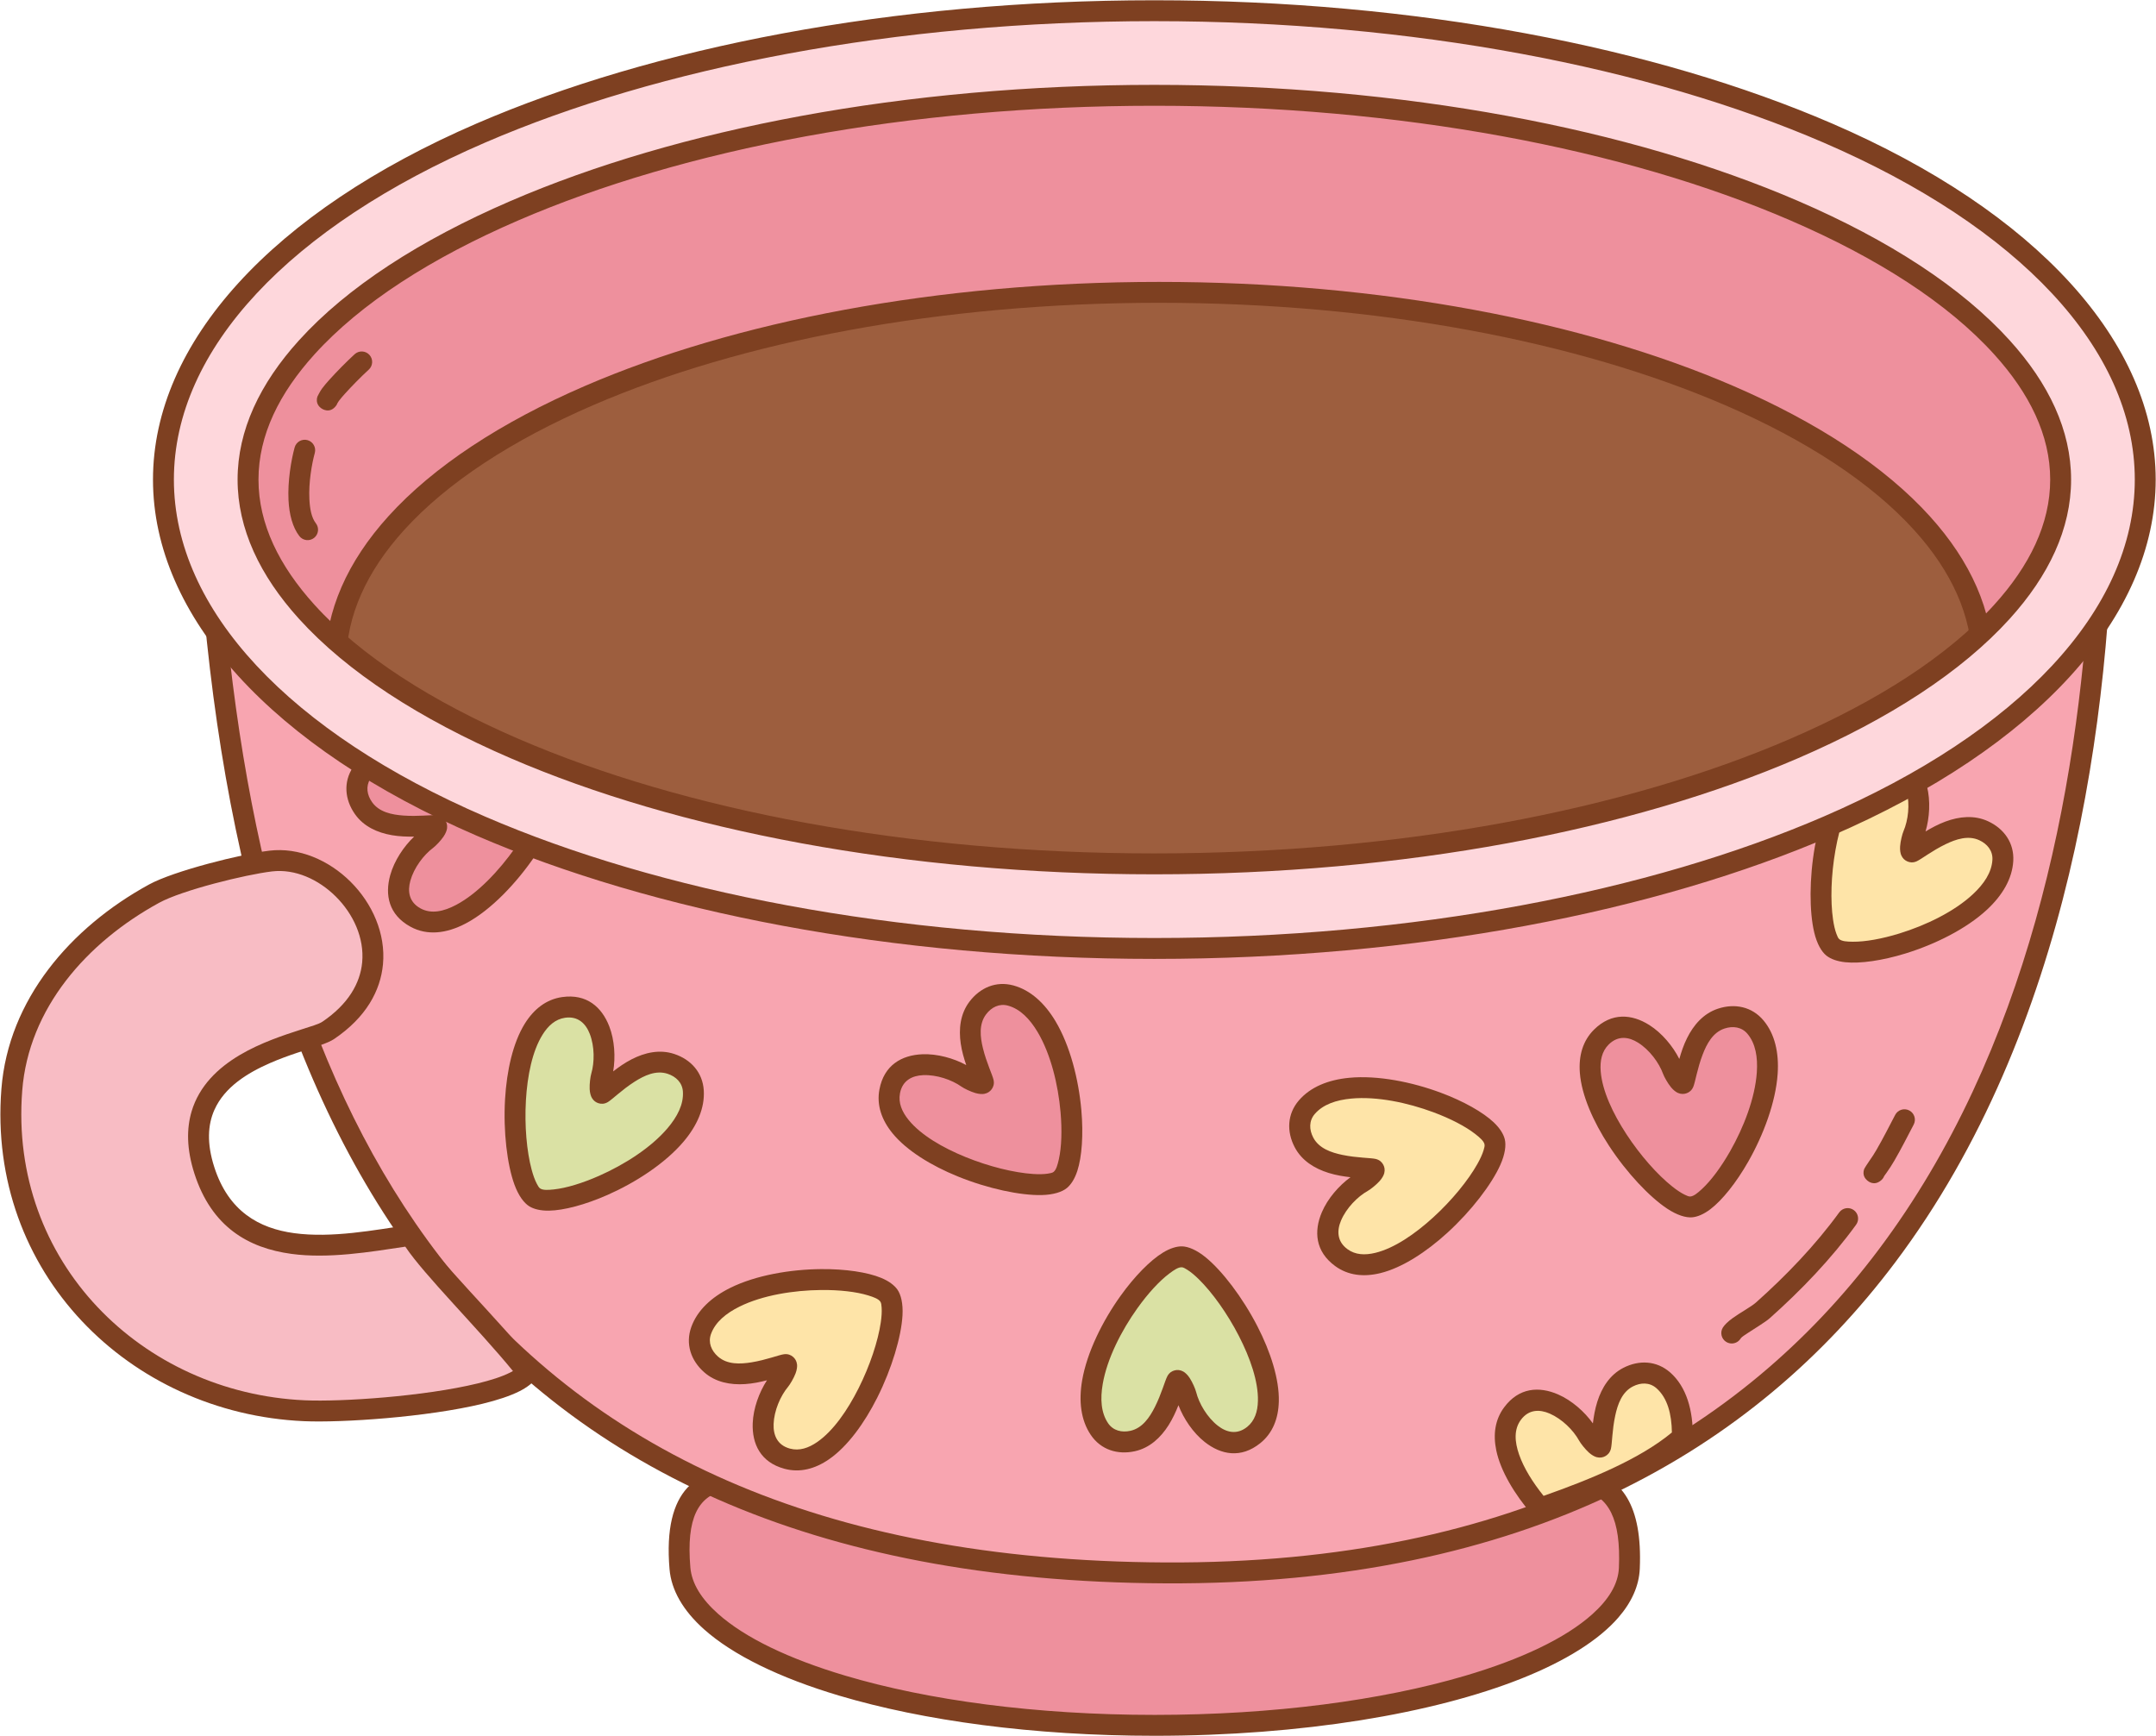<?xml version="1.0" encoding="UTF-8" standalone="no"?><!DOCTYPE svg PUBLIC "-//W3C//DTD SVG 1.1//EN" "http://www.w3.org/Graphics/SVG/1.1/DTD/svg11.dtd"><svg width="100%" height="100%" viewBox="0 0 3439 2769" version="1.1" xmlns="http://www.w3.org/2000/svg" xmlns:xlink="http://www.w3.org/1999/xlink" xml:space="preserve" xmlns:serif="http://www.serif.com/" style="fill-rule:evenodd;clip-rule:evenodd;stroke-linejoin:round;stroke-miterlimit:2;"><g id="Cup-Hearts"><path d="M1841.75,2479.76c417.903,0 770.502,-290.831 757.187,21.764c-5.885,138.156 -339.284,250.549 -757.187,250.549c-417.903,-0 -745.552,-112.758 -757.187,-250.549c-26.232,-310.668 339.284,-21.764 757.187,-21.764Z" style="fill:#ee909d;"/><path d="M1841.75,2463.1c-177.141,0 -344.743,-52.598 -476.569,-88.457c-89.785,-24.423 -163.808,-40.67 -214.221,-30.537c-22.495,4.521 -40.812,13.988 -54.727,29.191c-22.371,24.444 -33.71,65.293 -28.277,129.636c2.829,33.502 21.569,66.088 55.04,95.963c45.885,40.956 120.388,77.528 215.994,105.949c133.4,39.657 308.406,63.901 502.76,63.901c235.749,0 444.856,-35.604 584.682,-91.157c70.404,-27.971 123.567,-61.277 154.877,-97.32c21.517,-24.769 33.13,-51.061 34.279,-78.029c4.345,-101.991 -29.07,-145.494 -85.372,-158.265c-50.535,-11.462 -124.261,4.676 -213.917,29.498c-130.442,36.115 -296.492,89.627 -474.549,89.627Zm0,33.334c181.362,-0 350.58,-54.051 483.443,-90.836c82.947,-22.965 150.897,-39.719 197.65,-29.115c43.15,9.787 62.772,46.172 59.442,124.338c-1.113,26.139 -16.498,50.779 -42.425,74.017c-42.828,38.386 -113.526,71.897 -203.826,98.462c-131.513,38.69 -304.066,62.113 -494.284,62.113c-190.673,0 -362.388,-23.613 -493.262,-62.519c-89.837,-26.707 -160.18,-60.382 -203.296,-98.866c-26.025,-23.23 -41.821,-47.851 -44.021,-73.9c-6.64,-78.641 12.153,-114.457 56.357,-123.342c46.866,-9.42 115.438,7.318 198.904,30.022c134.224,36.51 304.956,89.626 485.318,89.626Z" style="fill:#7e4021;"/><ellipse cx="1841.27" cy="764.985" rx="1513.1" ry="680.425" style="fill:#ee909d;"/><path d="M1841.27,67.894c-408.875,-0 -780.296,72.791 -1053.95,190.898c-154.721,66.776 -278.355,148.159 -360.497,238.909c-74.638,82.459 -115.314,172.826 -115.314,267.284c-0,94.458 40.676,184.825 115.314,267.284c82.142,90.75 205.776,172.133 360.497,238.909c273.658,118.107 645.079,190.898 1053.95,190.898c408.876,0 780.297,-72.791 1053.95,-190.898c154.721,-66.776 278.355,-148.159 360.497,-238.909c74.638,-82.459 115.314,-172.826 115.314,-267.284c0,-94.458 -40.676,-184.825 -115.314,-267.284c-82.142,-90.75 -205.776,-172.133 -360.497,-238.909c-273.658,-118.107 -645.079,-190.898 -1053.95,-190.898Zm0,33.333c403.729,0 770.533,71.549 1040.75,188.17c149.663,64.593 269.536,142.89 348.993,230.673c68.496,75.674 106.694,158.23 106.694,244.915c-0,86.685 -38.198,169.241 -106.694,244.915c-79.457,87.783 -199.33,166.08 -348.993,230.673c-270.213,116.621 -637.017,188.17 -1040.75,188.17c-403.728,0 -770.533,-71.549 -1040.75,-188.17c-149.663,-64.593 -269.536,-142.89 -348.993,-230.673c-68.496,-75.674 -106.694,-158.23 -106.694,-244.915c0,-86.685 38.198,-169.241 106.694,-244.915c79.457,-87.783 199.33,-166.08 348.993,-230.673c270.212,-116.621 637.017,-188.17 1040.75,-188.17Z" style="fill:#7e4021;"/><ellipse cx="1848.89" cy="1056.92" rx="1313.32" ry="590.587" style="fill:#9d5e3e;"/><path d="M1848.89,449.664c-355.23,0 -677.917,63.263 -915.671,165.874c-134.627,58.104 -242.186,128.945 -313.66,207.909c-65.188,72.02 -100.658,150.972 -100.658,233.471c0,82.499 35.47,161.451 100.658,233.471c71.474,78.964 179.033,149.805 313.66,207.909c237.754,102.611 560.441,165.874 915.671,165.874c355.231,-0 677.918,-63.263 915.671,-165.874c134.627,-58.104 242.186,-128.945 313.66,-207.909c65.189,-72.02 100.658,-150.972 100.658,-233.471c0,-82.499 -35.469,-161.451 -100.658,-233.471c-71.474,-78.964 -179.033,-149.805 -313.66,-207.909c-237.753,-102.611 -560.44,-165.874 -915.671,-165.874Zm0,33.333c350.084,0 668.154,62.021 902.463,163.146c129.568,55.92 233.366,123.676 302.155,199.673c59.047,65.235 92.038,136.375 92.038,211.102c-0,74.727 -32.991,145.867 -92.038,211.102c-68.789,75.997 -172.587,143.753 -302.155,199.673c-234.309,101.125 -552.379,163.145 -902.463,163.145c-350.083,0 -668.154,-62.02 -902.462,-163.145c-129.569,-55.92 -233.367,-123.676 -302.156,-199.673c-59.047,-65.235 -92.037,-136.375 -92.037,-211.102c-0,-74.727 32.99,-145.867 92.037,-211.102c68.789,-75.997 172.587,-143.753 302.156,-199.673c234.308,-101.125 552.379,-163.146 902.462,-163.146Z" style="fill:#7e4021;"/><path d="M1858.57,2508.93c1277.72,6.361 1492.87,-1067.77 1495.8,-1743.94c0,375.537 -677.997,680.425 -1513.1,680.425c-835.102,-0 -1513.1,-304.888 -1513.1,-680.425c41.562,1021.36 415.351,1738.39 1530.4,1743.94Z" style="fill:#f8a5b0;"/><path d="M3337.67,769.113l0.03,-4.2c0.04,-9.191 7.512,-16.614 16.702,-16.595c9.191,0.02 16.631,7.476 16.631,16.667l-0,0.072l-0,0l-0.007,0.965l-0.023,3.388l-0.002,0.088c-2.137,377.015 -70.493,875.03 -347.95,1244.05c-225.207,299.526 -587.737,514.922 -1164.56,512.05l-0,0c-566.498,-2.82 -943.5,-188.009 -1184.12,-501.747c-233.287,-304.173 -338.2,-730.223 -361.64,-1230.62c-0.816,-9.369 -1.223,-18.783 -1.223,-28.238c-0,-9.073 7.257,-16.479 16.328,-16.663c9.07,-0.185 16.622,6.92 16.991,15.985c0.362,8.879 0.748,17.734 1.166,26.64c6.815,77.215 43.916,150.869 105.542,218.953c79.457,87.783 199.33,166.08 348.993,230.673c270.212,116.621 637.017,188.17 1040.75,188.17c403.729,0 770.533,-71.549 1040.75,-188.17c149.663,-64.593 269.536,-142.89 348.993,-230.673c67.407,-74.471 105.471,-155.606 106.664,-240.787Zm-4.439,151.482c-18.55,345.884 -99.613,757.431 -336.822,1072.92c-219.916,292.488 -574.483,501.553 -1137.76,498.749l-0,0c-553.596,-2.756 -922.696,-182.107 -1157.84,-488.7c-207.626,-270.715 -310.967,-639.766 -345.927,-1072.09c18.447,34.678 42.558,68.351 71.928,100.798c82.142,90.75 205.776,172.133 360.497,238.909c273.658,118.107 645.079,190.898 1053.95,190.898c408.876,0 780.297,-72.791 1053.95,-190.898c154.721,-66.776 278.355,-148.159 360.497,-238.909c32.437,-35.836 58.46,-73.167 77.512,-111.674Z" style="fill:#7e4021;"/><path d="M2923.68,1511.27c-39.019,-30.761 -20.921,-293.054 81.082,-295.632c60.676,-1.534 64.225,76.102 46.793,116.745c-2.722,6.345 -7.327,29.021 -1.018,26.216c14.296,-6.357 68.803,-54.238 113.582,-33.517c19.301,8.93 31.777,25.834 30.589,47.257c-5.605,101.138 -231.566,170.041 -271.028,138.931Z" style="fill:#fee4a8;"/><path d="M3071.4,1326.26c6.462,-21.9 8.158,-49.148 2.179,-72.236c-8.219,-31.733 -29.621,-56.041 -69.243,-55.039c-25.266,0.638 -46.719,13.523 -63.937,35.027c-22.327,27.885 -37.512,71.163 -45.476,115.964c-9.129,51.355 -8.907,104.528 -1.072,137.358c4.315,18.079 11.595,30.796 19.506,37.032c6.673,5.261 16.918,9.12 30.168,10.487c23.556,2.429 58.748,-2.544 95.891,-13.983c46.84,-14.426 96.81,-39.011 130.147,-70.005c24.575,-22.848 40.215,-49.333 41.781,-77.596c1.582,-28.545 -14.513,-51.406 -40.231,-63.305c-22.06,-10.208 -46.048,-7.632 -68.006,0.516c-11.513,4.273 -22.364,10.139 -31.707,15.78Zm-137.406,171.929c-2.039,-1.607 -3.27,-4.727 -4.698,-8.497c-2.372,-6.263 -4.161,-14.123 -5.471,-23.126c-4.323,-29.692 -3.181,-70.827 3.917,-110.756c6.913,-38.887 19.297,-76.76 38.677,-100.964c10.59,-13.225 23.221,-22.146 38.759,-22.539c21.058,-0.532 31.764,13.209 36.132,30.074c5.381,20.778 2.376,46.062 -5.078,63.44c-1.966,4.584 -4.813,15.747 -5.404,24.071c-0.433,6.1 0.513,11.228 1.813,14.254c2.204,5.13 5.779,8.153 9.597,9.834c4.05,1.783 9.059,2.526 15.066,-0.144c7.221,-3.211 24.625,-16.862 45.852,-27.141c16.66,-8.068 36.206,-14.694 53.96,-6.48c12.887,5.963 21.739,16.905 20.946,31.21c-1.124,20.286 -13.557,38.629 -31.196,55.028c-29.981,27.874 -75.135,49.586 -117.261,62.56c-27.77,8.553 -54.233,13.317 -74.173,13.128c-9.527,-0.09 -17.201,-0.611 -21.438,-3.952Z" style="fill:#7e4021;"/><path d="M2384.04,1821.07c12.195,48.167 -161.976,245.116 -244.428,185.007c-49.046,-35.755 -4.554,-99.477 34.033,-121.081c6.025,-3.373 23.493,-18.547 16.781,-20.167c-15.209,-3.67 -87.603,1.082 -110.485,-42.632c-9.862,-18.842 -9.454,-39.847 4.541,-56.11c66.071,-76.779 287.224,6.27 299.558,54.983Z" style="fill:#fee4a8;"/><path d="M2154.17,1877.77c-18.469,13.427 -36.416,34 -45.743,55.95c-12.82,30.169 -10.661,62.484 21.367,85.833c20.423,14.889 45.284,17.744 72.039,11.185c34.695,-8.506 73.106,-33.57 106.72,-64.241c38.53,-35.158 70.754,-77.455 84.545,-108.261c7.595,-16.964 9.571,-31.483 7.099,-41.249c-2.086,-8.237 -7.858,-17.54 -17.532,-26.697c-17.197,-16.28 -48.132,-33.78 -84.554,-47.341c-45.93,-17.103 -100.532,-28.057 -145.851,-23.794c-33.408,3.142 -61.947,14.613 -80.411,36.069c-18.648,21.669 -19.815,49.604 -6.674,74.709c11.273,21.537 31.862,34.11 54.239,41.029c11.732,3.627 23.91,5.588 34.756,6.808Zm213.713,-52.601c0.637,2.517 -0.288,5.741 -1.453,9.6c-1.935,6.411 -5.307,13.734 -9.753,21.671c-14.664,26.177 -40.635,58.098 -70.592,85.433c-29.177,26.623 -62.074,49.107 -92.189,56.49c-16.454,4.034 -31.905,3.411 -44.466,-5.746c-17.021,-12.409 -17.138,-29.827 -10.325,-45.861c8.394,-19.755 26.183,-37.972 42.682,-47.21c4.352,-2.436 13.412,-9.553 18.953,-15.793c4.06,-4.573 6.435,-9.216 7.248,-12.406c1.378,-5.411 0.385,-9.986 -1.619,-13.646c-2.125,-3.882 -5.643,-7.523 -12.033,-9.066c-7.682,-1.853 -29.801,-1.634 -52.895,-6.418c-18.125,-3.754 -37.662,-10.41 -46.733,-27.741c-6.585,-12.581 -6.937,-26.651 2.407,-37.51c13.253,-15.4 34.288,-22.369 58.267,-24.625c40.757,-3.833 89.79,6.465 131.098,21.846c27.23,10.139 51.117,22.486 66.812,34.786c7.5,5.876 13.267,10.965 14.591,16.196Z" style="fill:#7e4021;"/><path d="M1417.82,2066.62c28.599,40.631 -63.712,286.808 -162.197,260.125c-58.584,-15.873 -39.794,-91.285 -11.472,-125.25c4.421,-5.302 15.315,-25.716 8.468,-24.831c-15.516,2.006 -81.435,32.31 -118.424,-0.345c-15.943,-14.075 -23.067,-33.839 -15.806,-54.029c34.279,-95.317 270.507,-96.761 299.431,-55.67Z" style="fill:#fee4a8;"/><path d="M1223.38,2201.69c-12.452,19.14 -21.865,44.766 -22.734,68.6c-1.195,32.758 12.367,62.169 50.622,72.534c24.395,6.61 48.635,0.394 71.281,-15.291c29.366,-20.34 56.287,-57.473 76.724,-98.129c23.427,-46.603 38.413,-97.621 40.287,-131.321c1.033,-18.558 -2.309,-32.825 -8.107,-41.063c-4.891,-6.948 -13.606,-13.575 -25.913,-18.671c-21.878,-9.061 -57.024,-14.354 -95.887,-14.009c-49.009,0.437 -103.921,9.713 -144.726,29.886c-30.08,14.871 -52.638,35.781 -62.217,62.417c-9.675,26.902 -0.785,53.41 20.458,72.163c18.223,16.088 41.946,20.476 65.317,18.943c12.254,-0.804 24.329,-3.323 34.895,-6.059Zm180.815,-125.483c1.494,2.123 1.782,5.464 2.073,9.486c0.483,6.679 -0.05,14.723 -1.367,23.724c-4.344,29.689 -17.196,68.782 -35.41,105.016c-17.739,35.289 -40.432,68.043 -65.922,85.698c-13.927,9.646 -28.581,14.585 -43.584,10.52c-20.331,-5.509 -26.663,-21.736 -26.028,-39.146c0.782,-21.45 10.888,-44.82 22.998,-59.343c3.194,-3.83 9.114,-13.714 12.059,-21.522c2.158,-5.722 2.718,-10.906 2.337,-14.177c-0.646,-5.546 -3.208,-9.464 -6.387,-12.167c-3.371,-2.866 -7.959,-5.01 -14.478,-4.168c-7.837,1.013 -28.418,9.12 -51.696,12.903c-18.271,2.97 -38.896,3.733 -53.561,-9.213c-10.645,-9.398 -16.001,-22.414 -11.153,-35.895c6.876,-19.118 24.033,-33.142 45.624,-43.816c36.697,-18.142 86.173,-26.042 130.25,-26.434c29.056,-0.259 55.777,2.739 74.831,8.619c9.104,2.81 16.308,5.503 19.414,9.915Z" style="fill:#7e4021;"/><path d="M1691.25,1882.09c-38.248,31.714 -290.939,-40.896 -272.105,-141.179c11.203,-59.652 87.862,-46.869 123.955,-21.313c5.635,3.989 26.844,13.24 25.421,6.483c-3.223,-15.309 -38.631,-78.633 -8.995,-118.082c12.774,-17.004 31.915,-25.664 52.614,-20.017c97.724,26.655 117.793,262.034 79.11,294.108Z" style="fill:#ee909d;"/><path d="M1541.26,1698.9c-20.063,-10.903 -46.352,-18.266 -70.18,-17.253c-32.751,1.393 -61,17.232 -68.316,56.185c-4.665,24.84 3.443,48.515 20.865,69.853c22.592,27.671 61.732,51.579 103.874,68.747c48.305,19.678 100.346,30.594 134.089,29.805c18.582,-0.434 32.541,-4.89 40.296,-11.32c6.54,-5.424 12.459,-14.634 16.57,-27.305c7.307,-22.525 9.812,-57.978 6.402,-96.693c-4.3,-48.822 -17.878,-102.832 -41.205,-141.918c-17.197,-28.814 -39.821,-49.653 -67.13,-57.102c-27.581,-7.523 -53.305,3.43 -70.325,26.086c-14.6,19.435 -17.103,43.43 -13.733,66.607c1.768,12.153 5.232,23.992 8.793,34.308Zm139.351,170.357c-1.998,1.657 -5.307,2.207 -9.293,2.814c-6.62,1.008 -14.681,1.112 -23.758,0.509c-29.94,-1.99 -69.924,-11.718 -107.481,-27.018c-36.579,-14.901 -71.02,-34.94 -90.63,-58.958c-10.715,-13.124 -16.794,-27.343 -13.925,-42.619c3.889,-20.703 19.566,-28.295 36.972,-29.035c21.445,-0.912 45.539,7.32 60.972,18.247c4.07,2.882 14.39,8.004 22.406,10.324c5.874,1.701 11.086,1.849 14.317,1.212c5.477,-1.081 9.182,-3.944 11.625,-7.327c2.591,-3.586 4.367,-8.329 3.013,-14.761c-1.628,-7.733 -11.332,-27.61 -16.94,-50.518c-4.4,-17.98 -6.788,-38.481 4.962,-54.121c8.529,-11.353 21.081,-17.718 34.903,-13.948c19.601,5.346 34.934,21.344 47.277,42.026c20.98,35.152 32.757,83.851 36.624,127.76c2.55,28.945 1.668,55.819 -2.691,75.277c-2.083,9.297 -4.199,16.692 -8.353,20.136Z" style="fill:#7e4021;"/><path d="M1885.08,2004.73c49.681,0.819 194.256,220.415 114.684,284.289c-47.332,37.994 -97.209,-21.607 -107.976,-64.5c-1.68,-6.697 -11.761,-27.524 -15.079,-21.469c-7.518,13.721 -21.854,84.841 -70.03,95.5c-20.764,4.594 -40.932,-1.29 -52.972,-19.049c-56.839,-83.844 81.13,-275.599 131.373,-274.771Z" style="fill:#dae1a4;"/><path d="M1879.71,2241.43c8.134,21.336 23.299,44.037 42.048,58.777c25.77,20.26 57.526,26.623 88.434,1.812c19.71,-15.821 28.964,-39.072 29.627,-66.611c0.859,-35.713 -13.294,-79.339 -34.112,-119.801c-23.864,-46.381 -56.267,-88.541 -82.397,-109.905c-14.39,-11.765 -27.887,-17.468 -37.96,-17.634c-8.495,-0.14 -18.984,3 -30.351,9.944c-20.209,12.344 -45.187,37.629 -67.798,69.239c-28.513,39.864 -53.359,89.704 -61.09,134.561c-5.7,33.068 -2.088,63.614 13.796,87.044c16.042,23.663 42.7,32.092 70.368,25.97c23.734,-5.251 41.252,-21.838 53.779,-41.628c6.568,-10.376 11.644,-21.619 15.656,-31.768Zm5.091,-220.033c2.596,0.043 5.466,1.779 8.887,3.912c5.682,3.544 11.869,8.712 18.367,15.078c21.435,20.998 45.458,54.409 64.012,90.47c18.07,35.121 31.174,72.751 30.428,103.749c-0.407,16.937 -5.047,31.688 -17.169,41.419c-16.427,13.186 -33.27,8.745 -46.966,-2.023c-16.874,-13.265 -29.808,-35.197 -34.411,-53.538c-1.215,-4.837 -5.715,-15.442 -10.29,-22.421c-3.353,-5.115 -7.214,-8.62 -10.081,-10.239c-4.862,-2.745 -9.538,-2.982 -13.594,-2.005c-4.302,1.036 -8.737,3.481 -11.896,9.245c-3.798,6.931 -9.368,28.338 -20.021,49.378c-8.362,16.515 -19.894,33.632 -38.993,37.858c-13.865,3.067 -27.538,-0.271 -35.576,-12.129c-11.401,-16.817 -12.629,-38.942 -8.538,-62.677c6.953,-40.342 29.709,-84.979 55.353,-120.83c16.905,-23.634 35.066,-43.462 51.041,-55.397c7.632,-5.702 14.052,-9.939 19.447,-9.85Z" style="fill:#7e4021;"/><path d="M853.085,1910.04c-42.359,-25.972 -55.155,-288.576 45.842,-303.103c60.077,-8.641 72.709,68.043 60.165,110.451c-1.959,6.62 -3.872,29.68 2.064,26.154c13.451,-7.99 61.966,-61.934 108.867,-46.61c20.215,6.605 34.587,21.928 35.921,43.342c6.297,101.098 -210.02,196.032 -252.859,169.766Z" style="fill:#dae1a4;"/><path d="M978.086,1708.97c3.848,-22.507 2.336,-49.766 -6.311,-71.993c-11.884,-30.55 -35.99,-52.179 -75.221,-46.536c-25.016,3.598 -44.809,18.91 -59.386,42.285c-18.902,30.312 -28.905,75.072 -31.559,120.499c-3.041,52.071 3.416,104.851 15.049,136.535c6.406,17.448 15.127,29.223 23.715,34.488c7.244,4.442 17.871,7.072 31.19,6.875c23.678,-0.35 58.044,-9.417 93.589,-25.135c44.824,-19.821 91.565,-50.098 121.036,-84.788c21.725,-25.573 34.15,-53.71 32.39,-81.962c-1.777,-28.533 -20.444,-49.348 -47.379,-58.149c-23.106,-7.549 -46.625,-2.177 -67.476,8.491c-10.933,5.594 -21.021,12.692 -29.637,19.39Zm-116.289,186.861c-2.214,-1.357 -3.802,-4.311 -5.662,-7.888c-3.091,-5.941 -5.789,-13.537 -8.147,-22.324c-7.776,-28.98 -11.467,-69.965 -9.102,-110.45c2.303,-39.43 10.159,-78.495 26.566,-104.805c8.965,-14.376 20.462,-24.717 35.848,-26.93c20.85,-2.999 33.094,9.391 39.41,25.628c7.781,20.003 7.763,45.465 2.399,63.598c-1.414,4.783 -2.933,16.203 -2.543,24.539c0.286,6.108 1.826,11.09 3.472,13.942c2.791,4.836 6.696,7.419 10.685,8.64c4.231,1.296 9.293,1.447 14.944,-1.91c6.795,-4.036 22.478,-19.635 42.352,-32.332c15.599,-9.967 34.233,-18.84 52.827,-12.765c13.498,4.41 23.573,14.238 24.463,28.537c1.264,20.278 -8.932,39.952 -24.525,58.308c-26.505,31.199 -68.8,58.057 -109.113,75.884c-26.575,11.751 -52.296,19.587 -72.121,21.738c-9.472,1.028 -17.153,1.411 -21.753,-1.41Z" style="fill:#7e4021;"/><path d="M2683.47,2292.6c-55.36,48.904 -146.928,85.342 -226.746,112.986c-43.829,-51.257 -73.138,-111.706 -44.135,-150.793c36.167,-48.743 99.511,-3.716 120.79,35.052c3.322,6.053 18.348,23.648 20.025,16.95c3.798,-15.177 -0.345,-87.609 43.561,-110.121c18.924,-9.704 39.925,-9.119 56.07,5.013c22.693,19.863 31.103,53.355 30.435,90.913Z" style="fill:#fee4a8;"/><path d="M2540.78,2270.43c-13.272,-18.58 -33.692,-36.701 -55.563,-46.212c-30.061,-13.073 -62.393,-11.186 -86.01,20.643c-14.422,19.437 -17.842,43.016 -12.551,68.519c6.866,33.097 29.121,69.96 57.403,103.037c4.455,5.209 11.645,7.16 18.122,4.917c81.85,-28.347 175.558,-66.095 232.326,-116.245c3.504,-3.095 5.546,-7.519 5.63,-12.194c0.766,-43.037 -10.118,-80.989 -36.122,-103.75c-21.512,-18.83 -49.436,-20.232 -74.651,-7.303c-21.63,11.091 -34.377,31.573 -41.484,53.891c-3.726,11.701 -5.789,23.862 -7.1,34.697Zm126.041,14.49c-51.783,43.054 -132.222,75.633 -204.661,101.117c-17.263,-21.456 -31.524,-44.18 -39.07,-65.885c-7.174,-20.634 -8.446,-40.156 2.886,-55.428c12.552,-16.917 29.971,-16.886 45.947,-9.938c19.683,8.56 37.75,26.501 46.849,43.078c2.399,4.372 9.439,13.491 15.633,19.084c4.538,4.099 9.161,6.513 12.344,7.352c5.399,1.424 9.983,0.47 13.659,-1.503c3.899,-2.092 7.571,-5.58 9.167,-11.956c1.918,-7.667 1.886,-29.786 6.863,-52.839c3.907,-18.094 10.728,-37.573 28.135,-46.499c12.635,-6.478 26.708,-6.712 37.488,2.724c17.888,15.657 24.321,41.574 24.76,70.693l0,0Z" style="fill:#7e4021;"/><path d="M2697.72,1925.13c-49.5,4.306 -215.937,-199.221 -143.373,-270.955c43.165,-42.671 98.919,11.472 114.049,53.027c2.362,6.488 14.535,26.166 17.211,19.801c6.064,-14.423 12.994,-86.641 59.815,-102.209c20.18,-6.71 40.847,-2.936 54.653,13.488c65.178,77.539 -52.294,282.493 -102.355,286.848Z" style="fill:#ee909d;"/><path d="M2678.66,1689.14c-10.289,-20.385 -27.713,-41.402 -47.882,-54.131c-27.72,-17.496 -59.963,-20.552 -88.15,7.312c-17.974,17.768 -24.782,41.849 -22.603,69.31c2.826,35.61 21.399,77.546 46.278,115.647c28.516,43.674 65.092,82.27 93.285,100.827c15.525,10.22 29.539,14.501 39.575,13.628c8.464,-0.737 18.573,-4.941 29.165,-13.019c18.829,-14.361 41.068,-42.085 60.3,-75.858c24.253,-42.59 43.83,-94.726 46.897,-140.141c2.261,-33.479 -4.48,-63.49 -22.694,-85.158c-18.395,-21.884 -45.78,-27.52 -72.669,-18.579c-23.067,7.669 -38.783,25.973 -49.203,46.949c-5.464,10.998 -9.354,22.703 -12.299,33.213Zm17.614,219.385c-2.587,0.225 -5.62,-1.206 -9.243,-2.975c-6.017,-2.939 -12.703,-7.443 -19.824,-13.105c-23.484,-18.677 -50.822,-49.434 -72.994,-83.391c-21.594,-33.071 -38.506,-69.151 -40.959,-100.06c-1.34,-16.889 1.754,-32.04 12.809,-42.968c14.98,-14.809 32.191,-12.127 46.924,-2.829c18.151,11.456 33.277,31.938 39.746,49.707c1.706,4.686 7.276,14.771 12.546,21.241c3.862,4.742 8.063,7.831 11.082,9.146c5.119,2.228 9.795,1.983 13.729,0.593c4.172,-1.475 8.332,-4.363 10.879,-10.422c3.063,-7.285 6.397,-29.152 14.826,-51.179c6.615,-17.288 16.321,-35.503 34.883,-41.675c13.475,-4.48 27.419,-2.569 36.637,8.398c13.073,15.552 16.575,37.433 14.953,61.463c-2.759,40.845 -20.794,87.589 -42.606,125.892c-14.379,25.25 -30.4,46.844 -45.06,60.362c-7.004,6.459 -12.953,11.334 -18.328,11.802Z" style="fill:#7e4021;"/><path d="M577.019,1232.76c17.769,-23.665 71.993,8.016 156.917,48.715c58.304,27.942 106.727,52.221 106.374,73.398c-46.873,69.161 -122.937,138.56 -177.55,108.718c-53.263,-29.103 -17.397,-98.05 18.069,-124.469c5.537,-4.124 20.893,-21.432 14.028,-22.169c-15.556,-1.671 -86.726,12.416 -115.075,-27.968c-12.219,-17.406 -14.534,-38.287 -2.763,-56.225Z" style="fill:#ee909d;"/><path d="M660.58,1334.47c-16.574,15.706 -31.707,38.429 -38.113,61.402c-8.805,31.576 -2.48,63.339 32.301,82.344c26.567,14.516 57.395,11.014 88.368,-5.348c40.295,-21.285 81.307,-64.876 110.97,-108.646c1.818,-2.681 2.814,-5.833 2.868,-9.072c0.169,-10.106 -5.131,-21.507 -17.258,-32.525c-18.576,-16.878 -55.956,-35.755 -98.577,-56.181c-61.578,-29.511 -107.804,-53.906 -136.173,-57.803c-19.116,-2.625 -32.593,2.548 -41.275,14.11c-0.211,0.282 -0.413,0.57 -0.606,0.864c-15.685,23.902 -13.225,51.752 3.056,74.945c13.966,19.895 36.01,29.697 59.094,33.66c12.104,2.078 24.433,2.445 35.345,2.25Zm161.29,17.76c-26.073,36.961 -60.251,73.176 -94.304,91.165c-19.972,10.55 -39.683,14.93 -56.814,5.57c-18.485,-10.101 -20.856,-27.358 -16.177,-44.139c5.766,-20.675 21.046,-41.043 36.21,-52.339c4,-2.979 12.062,-11.209 16.748,-18.114c3.434,-5.06 5.188,-9.971 5.58,-13.24c0.666,-5.544 -0.91,-9.952 -3.371,-13.322c-2.61,-3.573 -6.57,-6.729 -13.106,-7.431c-7.857,-0.843 -29.761,2.238 -53.28,0.485c-18.46,-1.376 -38.694,-5.446 -49.933,-21.457c-8.023,-11.43 -10.256,-25.068 -2.851,-36.909l0.005,-0.008c1.213,-1.295 3.152,-1.196 5.344,-1.181c4.306,0.029 9.284,1.046 14.955,2.673c27.016,7.75 65.994,28.624 115.857,52.521c33.881,16.237 64.38,31.079 83.233,44.88c4.193,3.069 7.734,6.029 10.425,8.963c0.497,0.541 1.012,1.215 1.479,1.883Z" style="fill:#7e4021;"/><path d="M431.811,1373.45c-43.483,5.183 -147.754,31.058 -186.024,51.995c-120.761,66.066 -216.183,176.086 -226.926,312.688c-22.244,282.845 197.16,500.05 466.588,512.129c84.903,3.807 322.563,-16.092 355.907,-61.135c-58.729,-74.68 -163.279,-175.439 -186.401,-218.689c-113.148,16.497 -278.792,52.983 -329.073,-103.866c-56.655,-176.736 165.467,-201.27 197.589,-222.955c154.242,-104.125 27.897,-284.415 -91.66,-270.167Z" style="fill:#f8bcc4;"/><path d="M429.839,1356.9c-44.907,5.352 -152.528,32.3 -192.051,53.922c-125.712,68.775 -224.359,183.801 -235.542,326.003c-23.014,292.628 203.71,517.589 482.456,530.086c60.425,2.709 196.951,-6.389 285.056,-27.801c23.74,-5.769 44.09,-12.493 58.902,-19.977c12.088,-6.108 20.874,-13.041 26.092,-20.091c4.469,-6.036 4.348,-14.315 -0.295,-20.219c-58.137,-73.927 -161.915,-173.43 -184.804,-216.244c-3.312,-6.195 -10.152,-9.648 -17.103,-8.635c-55.181,8.046 -123.141,21.265 -183.458,13.05c-55.836,-7.605 -104.639,-34.7 -127.338,-105.511c-12.029,-37.522 -10.402,-67.291 0.246,-91.129c16.362,-36.628 52.825,-58.914 88.421,-74.527c30.074,-13.191 59.97,-21.512 79.53,-28.27c10.304,-3.56 18.181,-6.979 22.845,-10.127c51.407,-34.704 74.17,-77.412 78.087,-119.227c4.573,-48.815 -16.932,-97.097 -51.601,-131.635c-34.836,-34.703 -82.703,-55.238 -129.443,-49.668Zm3.944,33.099c36.951,-4.403 74.434,12.749 101.973,40.184c27.705,27.599 45.594,65.903 41.939,104.911c-3.135,33.462 -22.411,66.937 -63.55,94.709c-5.693,3.843 -18.269,7.393 -34.109,12.497c-27.782,8.953 -64.498,21.059 -97.116,40.292c-35.078,20.684 -65.238,49.543 -77.307,90.271c-8.017,27.051 -8.182,59.552 4.398,98.795c27.581,86.038 86.74,119.124 154.583,128.365c59.455,8.097 126.017,-3.089 181.891,-11.482c30.102,45.11 115.842,130.149 171.733,198.393c-1.435,0.817 -2.97,1.629 -4.592,2.448c-12.994,6.567 -30.912,12.276 -51.74,17.337c-85.211,20.709 -217.251,29.513 -275.691,26.893c-260.109,-11.662 -472.193,-221.11 -450.719,-494.173c10.303,-131.004 102.499,-236.015 218.31,-299.373c37.018,-20.252 137.937,-45.055 179.997,-50.067Z" style="fill:#7e4021;"/><path d="M1841.27,17.09c-416.72,0 -795.177,74.684 -1074.09,195.058c-317.993,137.241 -506.484,339.182 -506.484,552.837c0,213.655 188.491,415.596 506.484,552.838c278.908,120.373 657.365,195.057 1074.09,195.057c416.72,0 795.178,-74.684 1074.09,-195.057c317.993,-137.242 506.484,-339.183 506.484,-552.838c-0,-213.655 -188.491,-415.596 -506.484,-552.837c-278.908,-120.374 -657.366,-195.058 -1074.09,-195.058Zm0,134.941c395.884,-0 755.652,69.656 1020.62,184.011c141.954,61.265 256.094,134.859 331.458,218.121c59.139,65.335 93.556,135.98 93.556,210.822c-0,74.842 -34.417,145.487 -93.556,210.822c-75.364,83.262 -189.504,156.856 -331.458,218.121c-264.963,114.355 -624.731,184.011 -1020.62,184.011c-395.883,0 -755.652,-69.656 -1020.61,-184.011c-141.954,-61.265 -256.095,-134.859 -331.459,-218.121c-59.138,-65.335 -93.555,-135.98 -93.555,-210.822c-0,-74.842 34.417,-145.487 93.555,-210.822c75.364,-83.262 189.505,-156.856 331.459,-218.121c264.962,-114.355 624.731,-184.011 1020.61,-184.011Z" style="fill:#fed7dc;"/><path d="M1841.27,0.423c-419.293,0 -800.059,75.305 -1080.69,196.422c-325.663,140.553 -516.546,349.331 -516.546,568.14c0,218.809 190.883,427.588 516.546,568.14c280.631,121.117 661.397,196.422 1080.69,196.422c419.294,-0 800.06,-75.305 1080.69,-196.422c325.664,-140.552 516.546,-349.331 516.546,-568.14c0,-218.809 -190.882,-427.587 -516.546,-568.14c-280.63,-121.117 -661.396,-196.422 -1080.69,-196.422Zm0,33.334c414.147,-0 790.296,74.063 1067.48,193.693c310.327,133.933 496.421,329.031 496.421,537.535c0,208.504 -186.094,403.602 -496.421,537.535c-277.186,119.63 -653.335,193.693 -1067.48,193.693c-414.146,0 -790.295,-74.063 -1067.48,-193.693c-310.327,-133.933 -496.421,-329.031 -496.421,-537.535c-0,-208.504 186.094,-403.602 496.421,-537.535c277.186,-119.63 653.335,-193.693 1067.48,-193.693Zm0,101.607c-398.457,0 -760.533,70.278 -1027.22,185.376c-144.483,62.357 -260.505,137.493 -337.211,222.238c-62.208,68.727 -97.866,143.28 -97.866,222.007c0,78.727 35.658,153.28 97.866,222.007c76.706,84.745 192.728,159.882 337.211,222.239c266.685,115.098 628.761,185.375 1027.22,185.375c398.457,-0 760.534,-70.277 1027.22,-185.375c144.483,-62.357 260.504,-137.494 337.211,-222.239c62.208,-68.727 97.866,-143.28 97.866,-222.007c-0,-78.727 -35.658,-153.28 -97.866,-222.007c-76.707,-84.745 -192.728,-159.881 -337.211,-222.238c-266.685,-115.098 -628.762,-185.376 -1027.22,-185.376Zm0,33.333c393.31,0 750.77,69.036 1014.01,182.647c139.424,60.174 251.684,132.225 325.706,214.003c56.069,61.945 89.245,128.68 89.245,199.638c0,70.958 -33.176,137.693 -89.245,199.638c-74.022,81.778 -186.282,153.829 -325.706,214.003c-263.241,113.611 -620.701,182.647 -1014.01,182.647c-393.31,-0 -750.77,-69.036 -1014.01,-182.647c-139.425,-60.174 -251.685,-132.225 -325.706,-214.003c-56.069,-61.945 -89.246,-128.68 -89.246,-199.638c0,-70.958 33.177,-137.693 89.246,-199.638c74.021,-81.778 186.281,-153.829 325.706,-214.003c263.24,-113.611 620.7,-182.647 1014.01,-182.647Z" style="fill:#7e4021;"/><path d="M2776.4,2135.18c1.779,-2.845 6.84,-5.784 12.224,-9.37c12.425,-8.276 27.404,-17.026 34.317,-23.178c49.983,-44.481 98.382,-94.955 137.714,-149.117c5.405,-7.443 3.751,-17.874 -3.693,-23.279c-7.443,-5.405 -17.874,-3.75 -23.279,3.693c-37.943,52.249 -84.684,100.892 -132.901,143.802c-7.328,6.52 -24.817,15.974 -36.735,24.541c-7.493,5.386 -13.172,10.858 -15.908,15.233c-4.878,7.799 -2.506,18.091 5.293,22.969c7.799,4.877 18.091,2.505 22.968,-5.294Z" style="fill:#7e4021;"/><path d="M3005.39,1875.98l3.707,-5.167c4.588,-6.368 8.786,-12.973 12.734,-19.755c10.888,-18.704 20.605,-38.088 30.668,-57.24c4.279,-8.143 1.141,-18.228 -7.002,-22.506c-8.142,-4.279 -18.227,-1.141 -22.506,7.002c-9.839,18.726 -19.323,37.688 -29.968,55.975c-3.404,5.847 -7.014,11.547 -10.97,17.038c-2.405,3.337 -8.169,12.22 -8.655,13.727c-3.11,9.665 2.031,15.314 4.929,17.833c1.673,1.454 11.28,9.595 22.64,-0.541c2.025,-1.806 3.505,-3.997 4.423,-6.366Zm-25.822,-19.168l-0.026,0.022l0.08,-0.061l-0.054,0.039Z" style="fill:#7e4021;"/><path d="M503.851,834.726c-7.208,-9.312 -9.633,-23.588 -10.36,-38.742c-1.273,-26.517 3.813,-55.849 8.637,-73.465c2.429,-8.872 -2.802,-18.047 -11.674,-20.476c-8.872,-2.43 -18.047,2.801 -20.476,11.673c-5.506,20.107 -11.235,53.598 -9.782,83.865c1.089,22.707 6.496,43.596 17.296,57.549c5.631,7.274 16.108,8.608 23.382,2.978c7.274,-5.631 8.608,-16.108 2.977,-23.382Z" style="fill:#7e4021;"/><path d="M538.245,643.117c0.704,-1.179 1.633,-2.695 2.101,-3.325c2.954,-3.976 6.188,-7.745 9.517,-11.408c12.227,-13.451 25.043,-26.513 38.4,-38.843c6.759,-6.239 7.181,-16.792 0.942,-23.552c-6.239,-6.759 -16.792,-7.181 -23.551,-0.942c-14.071,12.989 -27.576,26.746 -40.456,40.916c-4.068,4.475 -8.002,9.095 -11.61,13.952c-2.176,2.93 -6.773,11.219 -7.201,12.511c-3.73,11.246 3.677,17.177 6.145,18.933c1.251,0.89 13.194,8.961 23.162,-3.684c1.115,-1.414 1.964,-2.952 2.551,-4.558Zm-28.247,-16.657c-0.156,0.178 -0.317,0.37 -0.48,0.578l0.48,-0.578Z" style="fill:#7e4021;"/></g></svg>